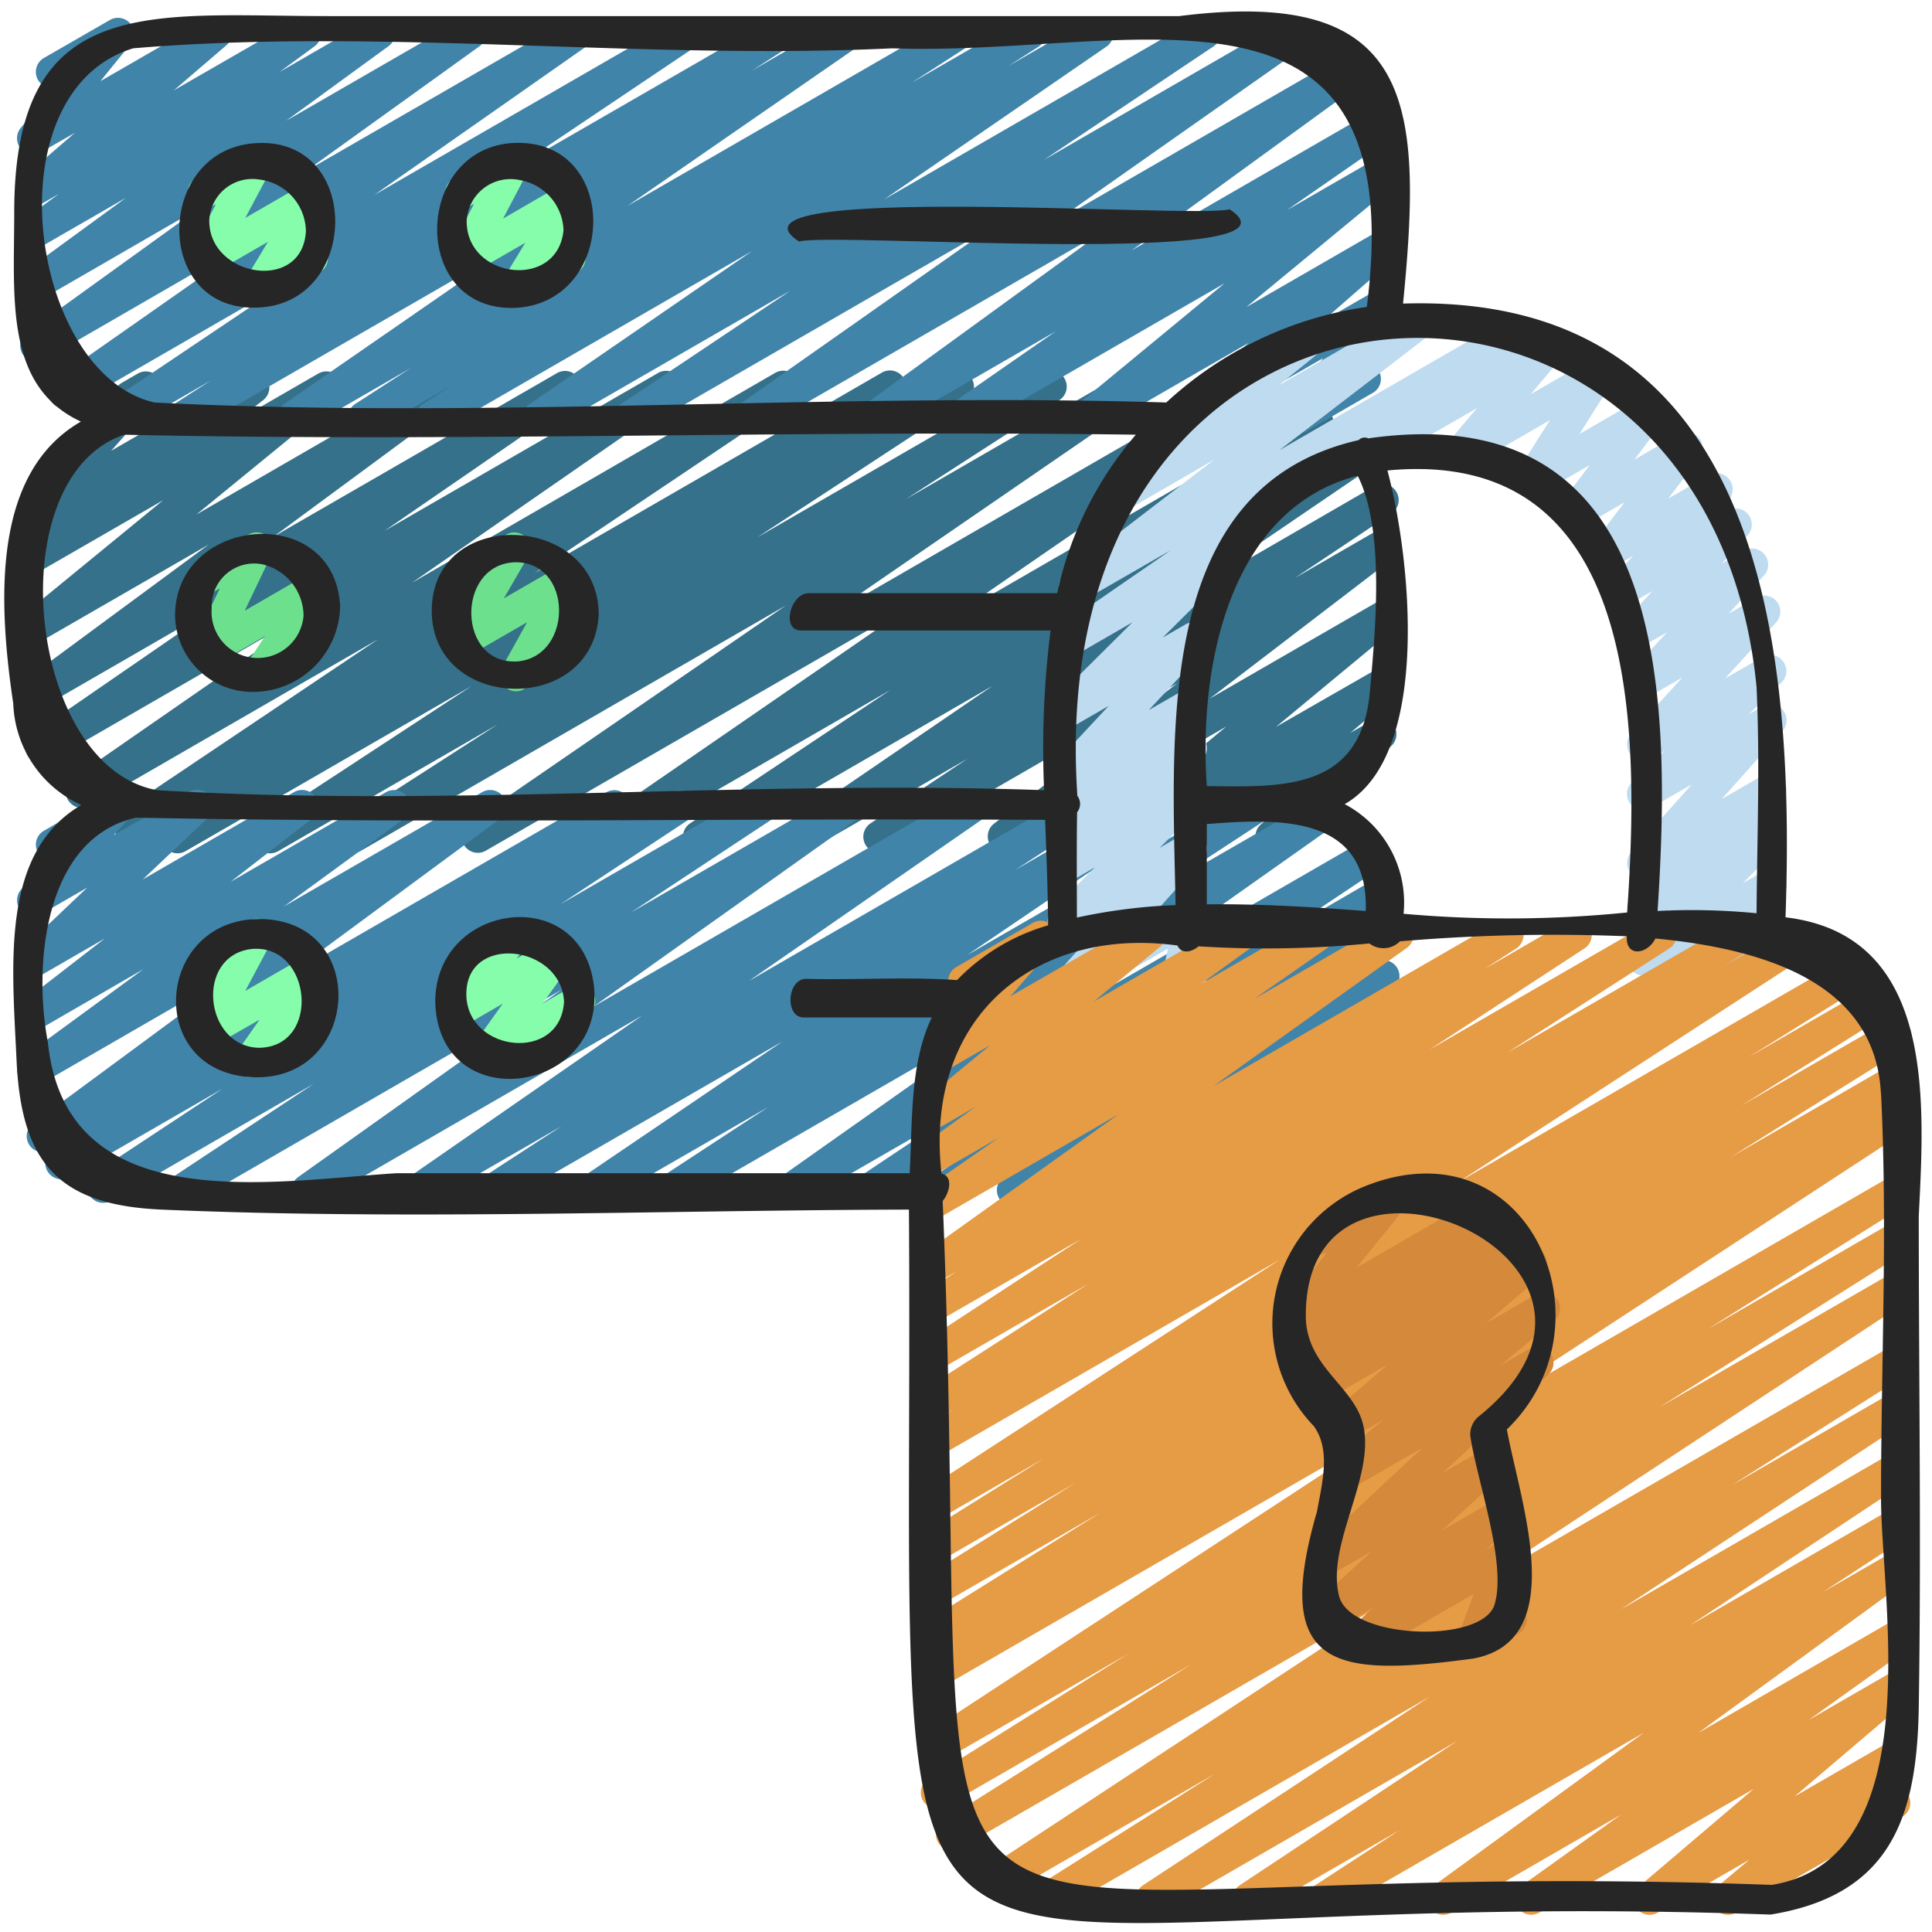 <svg id="Icons" height="512" viewBox="0 0 60 60" width="512" xmlns="http://www.w3.org/2000/svg"><path d="m5.515 26.5a.5.5 0 0 1 -.268-.923l1.243-.787-2.219 1.281a.5.5 0 0 1 -.529-.847l8-5.37-8.948 5.167a.5.5 0 0 1 -.535-.844l8.178-5.667-8.9 5.136a.5.5 0 0 1 -.533-.845l5.886-4.053-5.61 3.24a.5.5 0 0 1 -.547-.835l5.748-4.241-5.2 3a.5.5 0 0 1 -.567-.812l4.353-3.565-3.787 2.183a.5.5 0 0 1 -.554-.829l.842-.649-.286.165a.5.5 0 0 1 -.624-.764l2.878-3.241a.5.5 0 0 1 .244-.51l.5-.289a.5.5 0 0 1 .624.764l-1.452 1.635 4.164-2.4a.5.5 0 0 1 .555.829l-.843.648 2.563-1.479a.5.5 0 0 1 .566.819l-4.357 3.561 7.6-4.389a.5.5 0 0 1 .547.835l-5.747 4.239 8.8-5.077a.5.5 0 0 1 .533.845l-5.888 4.053 8.491-4.9a.5.5 0 0 1 .535.844l-8.18 5.672 11.283-6.52a.5.5 0 0 1 .529.848l-8.003 5.372 10.779-6.223a.5.5 0 0 1 .518.856l-1.238.782 2.841-1.64a.5.5 0 0 1 .524.851l-6.514 4.267 8.871-5.121a.5.5 0 0 1 .521.853l-4.766 3.075 6.807-3.93a.5.5 0 0 1 .534.845l-9.853 6.77 13.194-7.618a.5.5 0 0 1 .534.845l-9.952 6.859 11.29-6.518a.5.5 0 0 1 .527.849l-6.2 4.13 7.027-4.056a.5.5 0 0 1 .531.845l-6.275 4.272 6.381-3.693a.5.5 0 0 1 .528.849l-2.993 2 2.5-1.445a.5.5 0 0 1 .553.829l-5.7 4.364 5.144-2.97a.5.5 0 0 1 .569.818l-3.654 3.028 3.092-1.773a.5.5 0 0 1 .573.814l-1.356 1.146.671-.387a.5.5 0 0 1 .593.8l-2.711 2.552a.5.5 0 0 1 -.249.394l-.492.284a.5.5 0 0 1 -.593-.8l.235-.22-1.766 1.019a.5.5 0 0 1 -.573-.814l1.359-1.153-3.411 1.972a.5.5 0 0 1 -.569-.817l3.654-3.027-6.664 3.847a.5.5 0 0 1 -.554-.829l5.7-4.365-9 5.2a.5.5 0 0 1 -.528-.849l3-2-4.944 2.853a.5.5 0 0 1 -.531-.846l6.261-4.274-8.859 5.115a.5.5 0 0 1 -.528-.849l6.21-4.135-8.637 4.989a.5.5 0 0 1 -.533-.845l9.955-6.856-13.346 7.7a.5.5 0 0 1 -.533-.845l9.854-6.771-13.2 7.619a.5.5 0 0 1 -.522-.853l4.767-3.069-6.807 3.93a.5.5 0 0 1 -.525-.851l6.515-4.267-8.871 5.12a.494.494 0 0 1 -.25.068z" fill="#35718a"/><path d="m13.4 13.47a.5.5 0 0 1 -.27-.921l.931-.6-2.512 1.451a.5.5 0 0 1 -.522-.852l1.729-1.117-3.412 1.969a.5.5 0 0 1 -.534-.843l7.16-4.951-10.037 5.794a.5.5 0 0 1 -.521-.853l1.14-.734-2.7 1.561a.5.5 0 0 1 -.53-.848l5.539-3.721-6.611 3.816a.5.5 0 0 1 -.537-.842l6.587-4.613-6.922 4a.5.5 0 0 1 -.542-.839l5.388-3.885-4.944 2.858a.5.5 0 0 1 -.545-.837l3.175-2.319-2.63 1.517a.5.5 0 0 1 -.669-.161.5.5 0 0 1 .123-.677l1.093-.8-.547.316a.5.5 0 0 1 -.58-.812l1.622-1.4-1.046.6a.5.5 0 0 1 -.638-.747l1.019-1.246a.521.521 0 0 1 -.475-.248.5.5 0 0 1 .182-.686l2.05-1.18a.5.5 0 0 1 .639.747l-.934 1.153 3.33-1.92a.5.5 0 0 1 .576.811l-1.625 1.394 3.827-2.205a.5.5 0 0 1 .545.836l-1.091.8 2.836-1.636a.5.5 0 0 1 .545.837l-3.171 2.311 5.456-3.148a.5.5 0 0 1 .542.839l-5.395 3.88 8.18-4.719a.5.5 0 0 1 .537.841l-6.584 4.612 9.45-5.453a.5.5 0 0 1 .529.847l-5.539 3.72 7.915-4.567a.5.5 0 0 1 .521.853l-1.149.739 2.759-1.592a.5.5 0 0 1 .534.843l-7.16 4.951 10.037-5.794a.5.5 0 0 1 .522.852l-1.729 1.115 3.412-1.967a.5.5 0 0 1 .521.853l-.939.6 2.524-1.453a.5.5 0 0 1 .533.844l-6.911 4.75 9.7-5.6a.5.5 0 0 1 .529.848l-5.272 3.528 7.549-4.359a.5.5 0 0 1 .537.842l-7.788 5.475 9.246-5.338a.5.5 0 0 1 .544.837l-7.361 5.351 7.568-4.369a.5.5 0 0 1 .535.844l-3.273 2.271 2.749-1.586a.5.5 0 0 1 .568.818l-4.583 3.782 4.015-2.317a.5.5 0 0 1 .579.809l-2.227 1.945 1.648-.951a.5.5 0 0 1 .649.734l-1.161 1.542a.5.5 0 0 1 .428.9l-2.05 1.184a.5.5 0 0 1 -.649-.734l1.151-1.525-3.953 2.275a.5.5 0 0 1 -.579-.809l2.224-1.944-4.768 2.753a.5.5 0 0 1 -.569-.818l4.585-3.782-7.972 4.6a.5.5 0 0 1 -.535-.843l3.266-2.267-5.387 3.11a.5.5 0 0 1 -.544-.837l7.364-5.351-10.72 6.188a.5.5 0 0 1 -.537-.841l7.785-5.473-10.94 6.314a.5.5 0 0 1 -.529-.848l5.274-3.528-7.581 4.376a.5.5 0 0 1 -.534-.844l6.915-4.756-9.7 5.6a.5.5 0 0 1 -.253.07z" fill="#4184a9"/><path d="m20.816 37.47a.5.5 0 0 1 -.273-.918l3.319-2.174-5.239 3.022a.5.5 0 0 1 -.53-.846l6.207-4.209-8.763 5.055a.5.5 0 0 1 -.522-.851l2.42-1.572-4.2 2.423a.5.5 0 0 1 -.535-.843l7.245-5.018-10.154 5.861a.5.5 0 0 1 -.54-.839l8.186-5.824-11.537 6.663a.5.5 0 0 1 -.527-.849l4.365-2.888-6.289 3.63a.5.5 0 0 1 -.525-.85l3.987-2.632-4.743 2.738a.5.5 0 0 1 -.522-.853l.259-.167-.327.189a.5.5 0 0 1 -.547-.835l6.732-4.968-6.483 3.742a.5.5 0 0 1 -.545-.836l3.717-2.721-3.172 1.835a.5.5 0 0 1 -.556-.829l2.529-1.959-1.973 1.139a.5.5 0 0 1 -.594-.8l2.022-1.92-1.426.823a.5.5 0 0 1 -.621-.769l.821-.906a.5.5 0 0 1 -.118-.915l2.05-1.184a.5.5 0 0 1 .621.769l-.5.549 2.324-1.333a.5.5 0 0 1 .595.8l-2.021 1.912 4.7-2.714a.5.5 0 0 1 .556.828l-2.526 1.958 4.826-2.784a.5.5 0 0 1 .545.836l-3.719 2.716 6.159-3.552a.5.5 0 0 1 .547.835l-6.73 4.965 10.049-5.8a.5.5 0 0 1 .521.852l-.258.167 1.766-1.019a.5.5 0 0 1 .526.849l-3.995 2.635 6.04-3.484a.5.5 0 0 1 .527.849l-4.367 2.886 6.476-3.735a.5.5 0 0 1 .54.84l-8.186 5.821 11.542-6.661a.5.5 0 0 1 .535.843l-7.247 5.02 10.157-5.863a.5.5 0 0 1 .522.851l-2.413 1.569 4.192-2.42a.5.5 0 0 1 .53.846l-6.209 4.213 8.766-5.059a.5.5 0 0 1 .523.85l-3.318 2.171 4.857-2.8a.5.5 0 0 1 .538.841l-7.647 5.4 8.576-4.952a.5.5 0 0 1 .527.849l-2.823 1.885 2.662-1.544a.5.5 0 0 1 .529.847l-1.8 1.212 1.285-.742a.5.5 0 0 1 .533.845l-1.018.7.485-.279a.5.5 0 0 1 .547.835l-1.885 1.393 1.338-.772a.5.5 0 0 1 .592.8l-2.386 2.243 1.794-1.035a.5.5 0 0 1 .634.752l-.968 1.166a.5.5 0 0 1 .25.932l-2.05 1.184a.5.5 0 0 1 -.635-.752l.847-1.019-3.101 1.79a.5.5 0 0 1 -.592-.8l2.385-2.242-5.264 3.042a.5.5 0 0 1 -.547-.835l1.887-1.394-3.86 2.229a.5.5 0 0 1 -.533-.844l1.018-.7-2.678 1.544a.5.5 0 0 1 -.529-.847l1.8-1.213-3.571 2.06a.5.5 0 0 1 -.527-.848l2.82-1.882-4.731 2.73a.5.5 0 0 1 -.539-.84l7.65-5.4-10.814 6.24a.5.5 0 0 1 -.25.07z" fill="#4184a9"/><path d="m8.028 9.468a.5.5 0 0 1 -.428-.759l.722-1.2-1.722.996a.5.5 0 0 1 -.692-.668l.8-1.5-.146.084a.5.5 0 0 1 -.5-.865l1.661-.956a.494.494 0 0 1 .6.073.5.5 0 0 1 .094.595l-.8 1.5 1.89-1.091a.5.5 0 0 1 .678.691l-.724 1.2a.5.5 0 0 1 .474.88l-1.657.952a.49.49 0 0 1 -.25.068z" fill="#86fdaa"/><path d="m16.028 9.468a.5.5 0 0 1 -.426-.761l.712-1.169-1.7.983a.5.5 0 0 1 -.692-.667l.8-1.524-.16.091a.5.5 0 0 1 -.5-.865l1.661-.956a.5.5 0 0 1 .6.072.5.5 0 0 1 .1.594l-.8 1.523 1.9-1.1a.5.5 0 0 1 .676.694l-.714 1.172a.5.5 0 0 1 .459.886l-1.666.959a.49.49 0 0 1 -.25.068z" fill="#86fdaa"/><path d="m8.028 21.468a.5.5 0 0 1 -.417-.777l.62-.935-1.531.885a.5.5 0 0 1 -.7-.65l.826-1.718-.257.148a.5.5 0 0 1 -.5-.865l1.654-.956a.5.5 0 0 1 .7.649l-.823 1.717 1.97-1.138a.5.5 0 0 1 .667.709l-.651.984a.5.5 0 0 1 .348.923l-1.656.956a.49.49 0 0 1 -.25.068z" fill="#6de08e"/><path d="m16.028 21.468a.494.494 0 0 1 -.35-.144.5.5 0 0 1 -.087-.6l.778-1.4-1.84 1.063a.5.5 0 0 1 -.682-.684l.755-1.3-.037.021a.5.5 0 0 1 -.5-.865l1.658-.956a.494.494 0 0 1 .6.079.5.5 0 0 1 .079.6l-.754 1.3 1.783-1.029a.5.5 0 0 1 .6.076.5.5 0 0 1 .087.6l-.778 1.4.091-.052a.5.5 0 0 1 .5.865l-1.656.956a.49.49 0 0 1 -.247.07z" fill="#6de08e"/><path d="m7.771 33.452a.5.5 0 0 1 -.41-.786l.7-1-1.461.839a.5.5 0 0 1 -.6-.073.5.5 0 0 1 -.094-.6l.8-1.5-.146.084a.5.5 0 0 1 -.5-.865l1.663-.951a.494.494 0 0 1 .6.073.5.5 0 0 1 .094.6l-.8 1.5 1.891-1.091a.5.5 0 0 1 .66.719l-.7 1 .086-.049a.5.5 0 0 1 .5.865l-2.033 1.168a.489.489 0 0 1 -.25.067z" fill="#86fdaa"/><path d="m15.1 33.25a.5.5 0 0 1 -.407-.791l.922-1.29-1.267.732a.5.5 0 0 1 -.626-.1.5.5 0 0 1 -.02-.635l.528-.684a.49.49 0 0 1 -.342-.241.5.5 0 0 1 .182-.682l1.658-.956a.5.5 0 0 1 .645.738l-.332.431 1.076-.622a.5.5 0 0 1 .657.724l-.923 1.291.866-.5a.5.5 0 1 1 .5.865l-2.867 1.656a.489.489 0 0 1 -.25.064z" fill="#86fdaa"/><path d="m52.693 31.487a.5.5 0 0 1 -.417-.775l1.13-1.712-2.126 1.227a.5.5 0 0 1 -.6-.789l1.213-1.2-.611.352a.5.5 0 0 1 -.589-.8l.626-.576-.037.021a.5.5 0 0 1 -.623-.765l1.879-2.109-1.256.725a.5.5 0 0 1 -.6-.792l1.018-.984-.418.241a.5.5 0 0 1 -.62-.77l1.586-1.741-.966.558a.5.5 0 0 1 -.616-.774l1.107-1.187-.639.363a.5.5 0 0 1 -.618-.772l.8-.872-.591.341a.5.5 0 0 1 -.619-.771l.613-.664-.584.337a.5.5 0 0 1 -.648-.737l.967-1.263-1.336.771a.5.5 0 0 1 -.648-.734l.9-1.192-1.583.913a.5.5 0 0 1 -.672-.7l1.022-1.612-2.563 1.485a.5.5 0 0 1 -.633-.755l.926-1.1-3.41 1.969a.5.5 0 1 1 -.5-.866l5.874-3.391a.5.5 0 0 1 .633.755l-.926 1.1 1.862-1.076a.5.5 0 0 1 .672.7l-1.021 1.613 1.96-1.131a.5.5 0 0 1 .648.734l-.9 1.191 1.368-.789a.5.5 0 0 1 .647.737l-.967 1.264 1.254-.723a.5.5 0 0 1 .618.771l-.612.663.586-.338a.5.5 0 0 1 .618.772l-.8.872.693-.4a.5.5 0 0 1 .616.773l-1.1 1.187.858-.5a.5.5 0 0 1 .62.77l-1.586 1.741 1.149-.663a.5.5 0 0 1 .6.792l-1.019.985.432-.249a.5.5 0 0 1 .623.766l-1.887 2.111 1.26-.727a.5.5 0 0 1 .589.8l-.624.574.039-.023a.5.5 0 0 1 .6.789l-1.212 1.2.614-.355a.5.5 0 0 1 .667.708l-1.126 1.719.469-.27a.5.5 0 1 1 .5.865l-2.3 1.33a.489.489 0 0 1 -.253.062z" fill="#bfdbf0"/><path d="m36.46 31.474a.5.5 0 0 1 -.489-.6l.3-1.413-2.991 1.723a.5.5 0 0 1 -.622-.767l1.862-2.075-1.24.715a.5.5 0 0 1 -.605-.785l1.325-1.334-.717.414a.5.5 0 0 1 -.592-.8l.762-.712-.17.1a.5.5 0 0 1 -.653-.136.5.5 0 0 1 .064-.664l.621-.571-.032.018a.5.5 0 0 1 -.616-.773l1.762-1.89-1.146.661a.5.5 0 0 1 -.6-.787l2.486-2.471-1.829 1.056a.5.5 0 0 1 -.534-.844l3.555-2.453-2.721 1.567a.5.5 0 0 1 -.555-.829l4.625-3.55-2.983 1.726a.5.5 0 0 1 -.565-.821l2.274-1.842a.5.5 0 0 1 -.049-.891l4.025-2.324a.5.5 0 0 1 .565.821l-1.261 1.022 4.091-2.365a.5.5 0 0 1 .554.829l-4.625 3.55 6.91-3.989a.5.5 0 0 1 .534.844l-8.513 5.872a.5.5 0 0 1 -.071.619l-2.486 2.475.712-.411a.5.5 0 0 1 .616.773l-1.761 1.89 1.046-.6a.5.5 0 0 1 .589.8l-.622.571.037-.02a.5.5 0 0 1 .591.8l-.759.71.171-.1a.5.5 0 0 1 .606.784l-1.323 1.335.723-.417a.5.5 0 0 1 .622.767l-1.858 2.067 1.244-.719a.5.5 0 0 1 .739.536l-.342 1.617a.5.5 0 0 1 .11.914l-.539.31a.509.509 0 0 1 -.252.067z" fill="#bfdbf0"/><path d="m41.115 59.47a.5.5 0 0 1 -.273-.919l2.624-1.714-4.444 2.563a.5.5 0 0 1 -.526-.849l6.763-4.485-9.24 5.334a.5.5 0 0 1 -.525-.85l8.906-5.859-11.583 6.687a.5.5 0 0 1 -.517-.856l5.454-3.449-6.529 3.77a.5.5 0 0 1 -.525-.851l13.7-9.012-14.594 8.42a.5.5 0 0 1 -.517-.855l7.711-4.86-7.658 4.42a.5.5 0 0 1 -.516-.856l6.215-3.892-5.761 3.328a.5.5 0 0 1 -.523-.851l14.919-9.76-14.4 8.311a.5.5 0 0 1 -.512-.859l.468-.288a.5.5 0 0 1 -.47-.88l5.412-3.38-4.9 2.827a.5.5 0 0 1 -.514-.857l4.649-2.9-4.129 2.386a.5.5 0 0 1 -.514-.857l3.679-2.3-3.165 1.832a.5.5 0 0 1 -.522-.851l10.994-7.143-10.472 6.046a.5.5 0 0 1 -.514-.856l.88-.551-.366.211a.5.5 0 0 1 -.52-.854l5.04-3.242-4.52 2.61a.5.5 0 0 1 -.523-.852l4.82-3.151-4.3 2.48a.5.5 0 0 1 -.521-.852l.986-.637-.465.267a.5.5 0 0 1 -.541-.839l5.994-4.285-5.45 3.148a.5.5 0 0 1 -.536-.843l2.261-1.575-1.725.995a.5.5 0 0 1 -.543-.838l1.546-1.116-1 .579a.5.5 0 0 1 -.568-.818l2.035-1.682-1.463.844a.5.5 0 0 1 -.627-.761l1.379-1.585a.51.51 0 0 1 -.523-.242.5.5 0 0 1 .182-.683l2.376-1.372a.5.5 0 0 1 .627.761l-1.322 1.52 4.061-2.342a.5.5 0 0 1 .569.818l-2.036 1.682 4.327-2.5a.5.5 0 0 1 .543.838l-1.55 1.119 3.39-1.957a.5.5 0 0 1 .536.842l-2.262 1.577 4.19-2.419a.5.5 0 0 1 .541.84l-5.995 4.285 8.879-5.125a.5.5 0 0 1 .522.852l-.98.633 2.573-1.485a.5.5 0 0 1 .524.851l-4.818 3.149 6.931-4a.5.5 0 0 1 .521.853l-5.039 3.241 7.094-4.094a.5.5 0 0 1 .515.856l-.878.544 2.208-1.274a.5.5 0 0 1 .523.851l-10.995 7.145 12.2-7.041a.5.5 0 0 1 .514.856l-3.692 2.3 3.9-2.251a.5.5 0 0 1 .515.856l-4.64 2.9 4.554-2.629a.5.5 0 0 1 .515.856l-5.4 3.375 4.99-2.88a.5.5 0 0 1 .512.859l-.474.292a.5.5 0 0 1 .485.871l-14.921 9.755 14.389-8.308a.5.5 0 0 1 .515.857l-6.222 3.9 5.707-3.3a.5.5 0 0 1 .516.856l-7.712 4.864 7.2-4.154a.5.5 0 0 1 .524.85l-13.699 9.013 13.171-7.6a.5.5 0 0 1 .517.856l-5.459 3.452 4.942-2.857a.5.5 0 0 1 .524.85l-8.91 5.863 8.386-4.84a.5.5 0 0 1 .526.849l-6.756 4.481 6.23-3.6a.5.5 0 0 1 .523.852l-2.623 1.715 2.1-1.211a.5.5 0 0 1 .544.836l-6.529 4.756 5.985-3.455a.5.5 0 0 1 .541.839l-3.089 2.211 2.548-1.471a.5.5 0 0 1 .574.814l-3.563 3.032 2.989-1.725a.5.5 0 0 1 .572.816l-.986.83.289-.166a.5.5 0 0 1 .5.865l-5.181 2.989a.5.5 0 0 1 -.572-.815l.986-.831-2.851 1.646a.5.5 0 0 1 -.575-.813l3.564-3.033-6.666 3.846a.5.5 0 0 1 -.541-.839l3.087-2.209-5.279 3.048a.5.5 0 0 1 -.544-.837l6.529-4.754-9.687 5.591a.5.5 0 0 1 -.25.07z" fill="#e69b45"/><path d="m42.232 51.471a.5.5 0 0 1 -.332-.871l.76-.682-1.339.772a.5.5 0 0 1 -.653-.136.5.5 0 0 1 .065-.665l1.884-1.725-1.116.645a.5.5 0 0 1 -.591-.8l3.277-3.054-2.337 1.345a.5.5 0 0 1 -.569-.819l1.709-1.409-1.029.594a.5.5 0 0 1 -.575-.813l1.746-1.5-2.188 1.263a.5.5 0 0 1 -.557-.827l.55-.428-.465.268a.5.5 0 0 1 -.556-.828l.21-.163a.512.512 0 0 1 -.467-.167.5.5 0 0 1 -.009-.64l1.588-1.962-.038.031a.5.5 0 0 1 -.5-.865l2.376-1.371a.5.5 0 0 1 .639.747l-1.59 1.959 3.743-2.161a.5.5 0 0 1 .556.828l-.035.027.29-.167a.5.5 0 0 1 .557.828l-.545.424.609-.349a.5.5 0 0 1 .575.812l-1.748 1.5 1.573-.912a.5.5 0 0 1 .569.818l-1.712 1.413.935-.54a.5.5 0 0 1 .591.8l-3.283 3.055 1.274-.735a.5.5 0 0 1 .588.8l-1.883 1.722 1.53-.883a.5.5 0 0 1 .584.8l-.759.682.359-.207a.5.5 0 0 1 .718.61l-.493 1.3a.5.5 0 0 1 .454.889l-1.169.674a.5.5 0 0 1 -.718-.61l.491-1.292-3.3 1.9a.49.49 0 0 1 -.244.075z" fill="#d4893b"/><g fill="#262626"><path d="m8.012 9.551c3.2-.121 3.24-5.381-.133-5.1-3.07.249-3.136 5.249.133 5.1zm.044-3.975a1.642 1.642 0 0 1 1.444 1.601c-.1 1.93-3.044 1.423-3-.354a1.34 1.34 0 0 1 1.556-1.247z"/><path d="m15.95 9.563c3.287-.108 3.349-5.4-.118-5.115-2.992.29-3.063 5.18.118 5.115zm.2-3.969a1.634 1.634 0 0 1 1.35 1.555c-.176 1.869-3.037 1.51-3.006-.3a1.363 1.363 0 0 1 1.656-1.255z"/><path d="m7.926 21.487a2.71 2.71 0 0 0 2.637-2.666c-.175-3.244-5.121-2.806-5.126.3a2.407 2.407 0 0 0 2.489 2.366zm.221-3.962a1.653 1.653 0 0 1 1.28 1.6 1.431 1.431 0 1 1 -2.852-.243 1.319 1.319 0 0 1 1.572-1.357z"/><path d="m18.594 19.086c-.011-3.178-5.191-3.376-5.186-.111.011 3.135 5.016 3.268 5.186.111zm-2.579-1.625c1.767 0 1.789 2.865.107 3.075-1.938.183-1.986-3.036-.107-3.075z"/><path d="m8.047 28.54c-3.246.018-3.559 4.774-.2 4.914s3.669-4.907.2-4.914zm0 4c-1.716-.031-2-2.868-.229-3.069 1.87-.166 2.169 3.041.229 3.069z"/><path d="m18.449 30.652c-.357-3.25-4.916-2.646-4.932.446.072 3.602 5.257 2.923 4.932-.446zm-3.966.25c-.035-1.914 2.939-1.579 3.034.2-.103 1.904-3.002 1.586-3.034-.202z"/><path d="m.412 21.851a3.6 3.6 0 0 0 2.113 3.149c-2.515 1.474-2.148 4.945-2.011 7.923.145 3.162 1.267 4.5 4.5 4.642 7.708.332 15.494.019 23.214 0 .189 28.829-2.583 20.838 26.756 21.894 3.748-.605 4.552-3.043 4.605-6.444.08-5.079 0-10.166 0-15.246.173-3.522.545-8.726-4.138-9.281.294-8.4-.671-19.414-11.878-19.06.616-6.228.343-9.854-6.95-8.928h-26.436c-5.496 0-9.745-.77-9.745 6.093 0 2.673-.3 5.4 2.071 6.5-2.754 1.583-2.577 5.557-2.101 8.758zm11.905 14.584c-3.932.25-10.267 1.424-10.831-4.071-.45-2.344-.136-6.326 2.738-6.971 9.391.188 18.834.009 28.234.069.04 1.12.086 2.222.091 3.276a6.377 6.377 0 0 0 -2.827 1.7c-1.543-.109-3.128 0-4.685-.039-.6 0-.67 1.2-.074 1.2h3.975c-.685 1.408-.6 3.254-.687 4.836zm46.1-2.479c.207 4.173 0 8.412 0 12.589 0 3.053 1.532 11.193-3.391 11.992-29.478-1.068-24.612 6.326-25.75-21.237.246-.312.306-.787-.037-.85-.551-4.924 2.976-7.684 7.328-7.086.115.263.427.219.655.025a33.536 33.536 0 0 0 5.306-.089.72.72 0 0 0 .948-.066 56.158 56.158 0 0 1 7.047-.157c-.04.683.661.546.886.069 3.74.354 6.842 1.554 7.004 4.81zm-16.253-19.182c.867 1.714.536 4.924.379 6.705-.272 3.088-2.717 2.962-5.065 2.934-.263-3.831.754-8.627 4.686-9.639zm8.369 13.564a36.784 36.784 0 0 1 -6.944.04 3.459 3.459 0 0 0 -1.828-3.405c2.68-1.53 2.065-7.6 1.327-10.362 7.887-.749 7.831 8.049 7.445 13.727zm-13.055-2.746c2.209-.174 5.035-.309 4.936 2.7-1.573-.118-3.276-.227-4.936-.207zm17.073-4.259c.109 2.331.018 4.69 0 7.029a20.678 20.678 0 0 0 -3.073-.071c.435-6.705.355-16.007-8.985-14.677a.264.264 0 0 0 -.3.054c-6.364 1.451-5.781 9.029-5.685 14.44a17.568 17.568 0 0 0 -3.064.388c0-1.062-.011-2.161.006-3.268a.419.419 0 0 0 .009-.513c-1.199-17.835 19.582-18.815 21.092-3.382zm-50.413-19.833c7.7-.648 15.8.375 23.58 0 7.391.276 16.146-3.082 14.73 8.032a11.591 11.591 0 0 0 -6.228 2.968c-10.425-.32-21.058.528-31.424 0-3.896-.895-5.096-9.651-.658-11zm-.281 12c10.432.233 20.961-.149 31.418 0a11.1 11.1 0 0 0 -2.442 4.923h-7.715c-.573 0-.871 1.158-.236 1.158h7.744a29.337 29.337 0 0 0 -.2 4.959c-9.113-.326-18.5.544-27.545 0-4.049-.722-4.948-9.714-1.025-11.04z"/><path d="m42.478 36.805a4.594 4.594 0 0 0 -1.678 7.482c.537.745.262 1.754.1 2.658-1.429 4.917.584 5.138 4.859 4.562 3.022-.565 1.45-4.853 1.038-7.115 3.388-3.264.703-9.509-4.319-7.587zm3.935 13.03c-.376 1.223-4.484 1.08-4.826-.265-.408-1.6 1.1-3.659.756-5.28-.261-1.234-1.781-1.826-1.79-3.411-.037-6.571 11.374-1.744 5.383 3.1a.714.714 0 0 0 -.275.607c.197 1.373 1.147 3.963.752 5.249z"/><path d="m24.812 7.5c1.081-.3 16.188.844 13.376-1-1.081.3-16.188-.844-13.376 1z"/></g></svg>